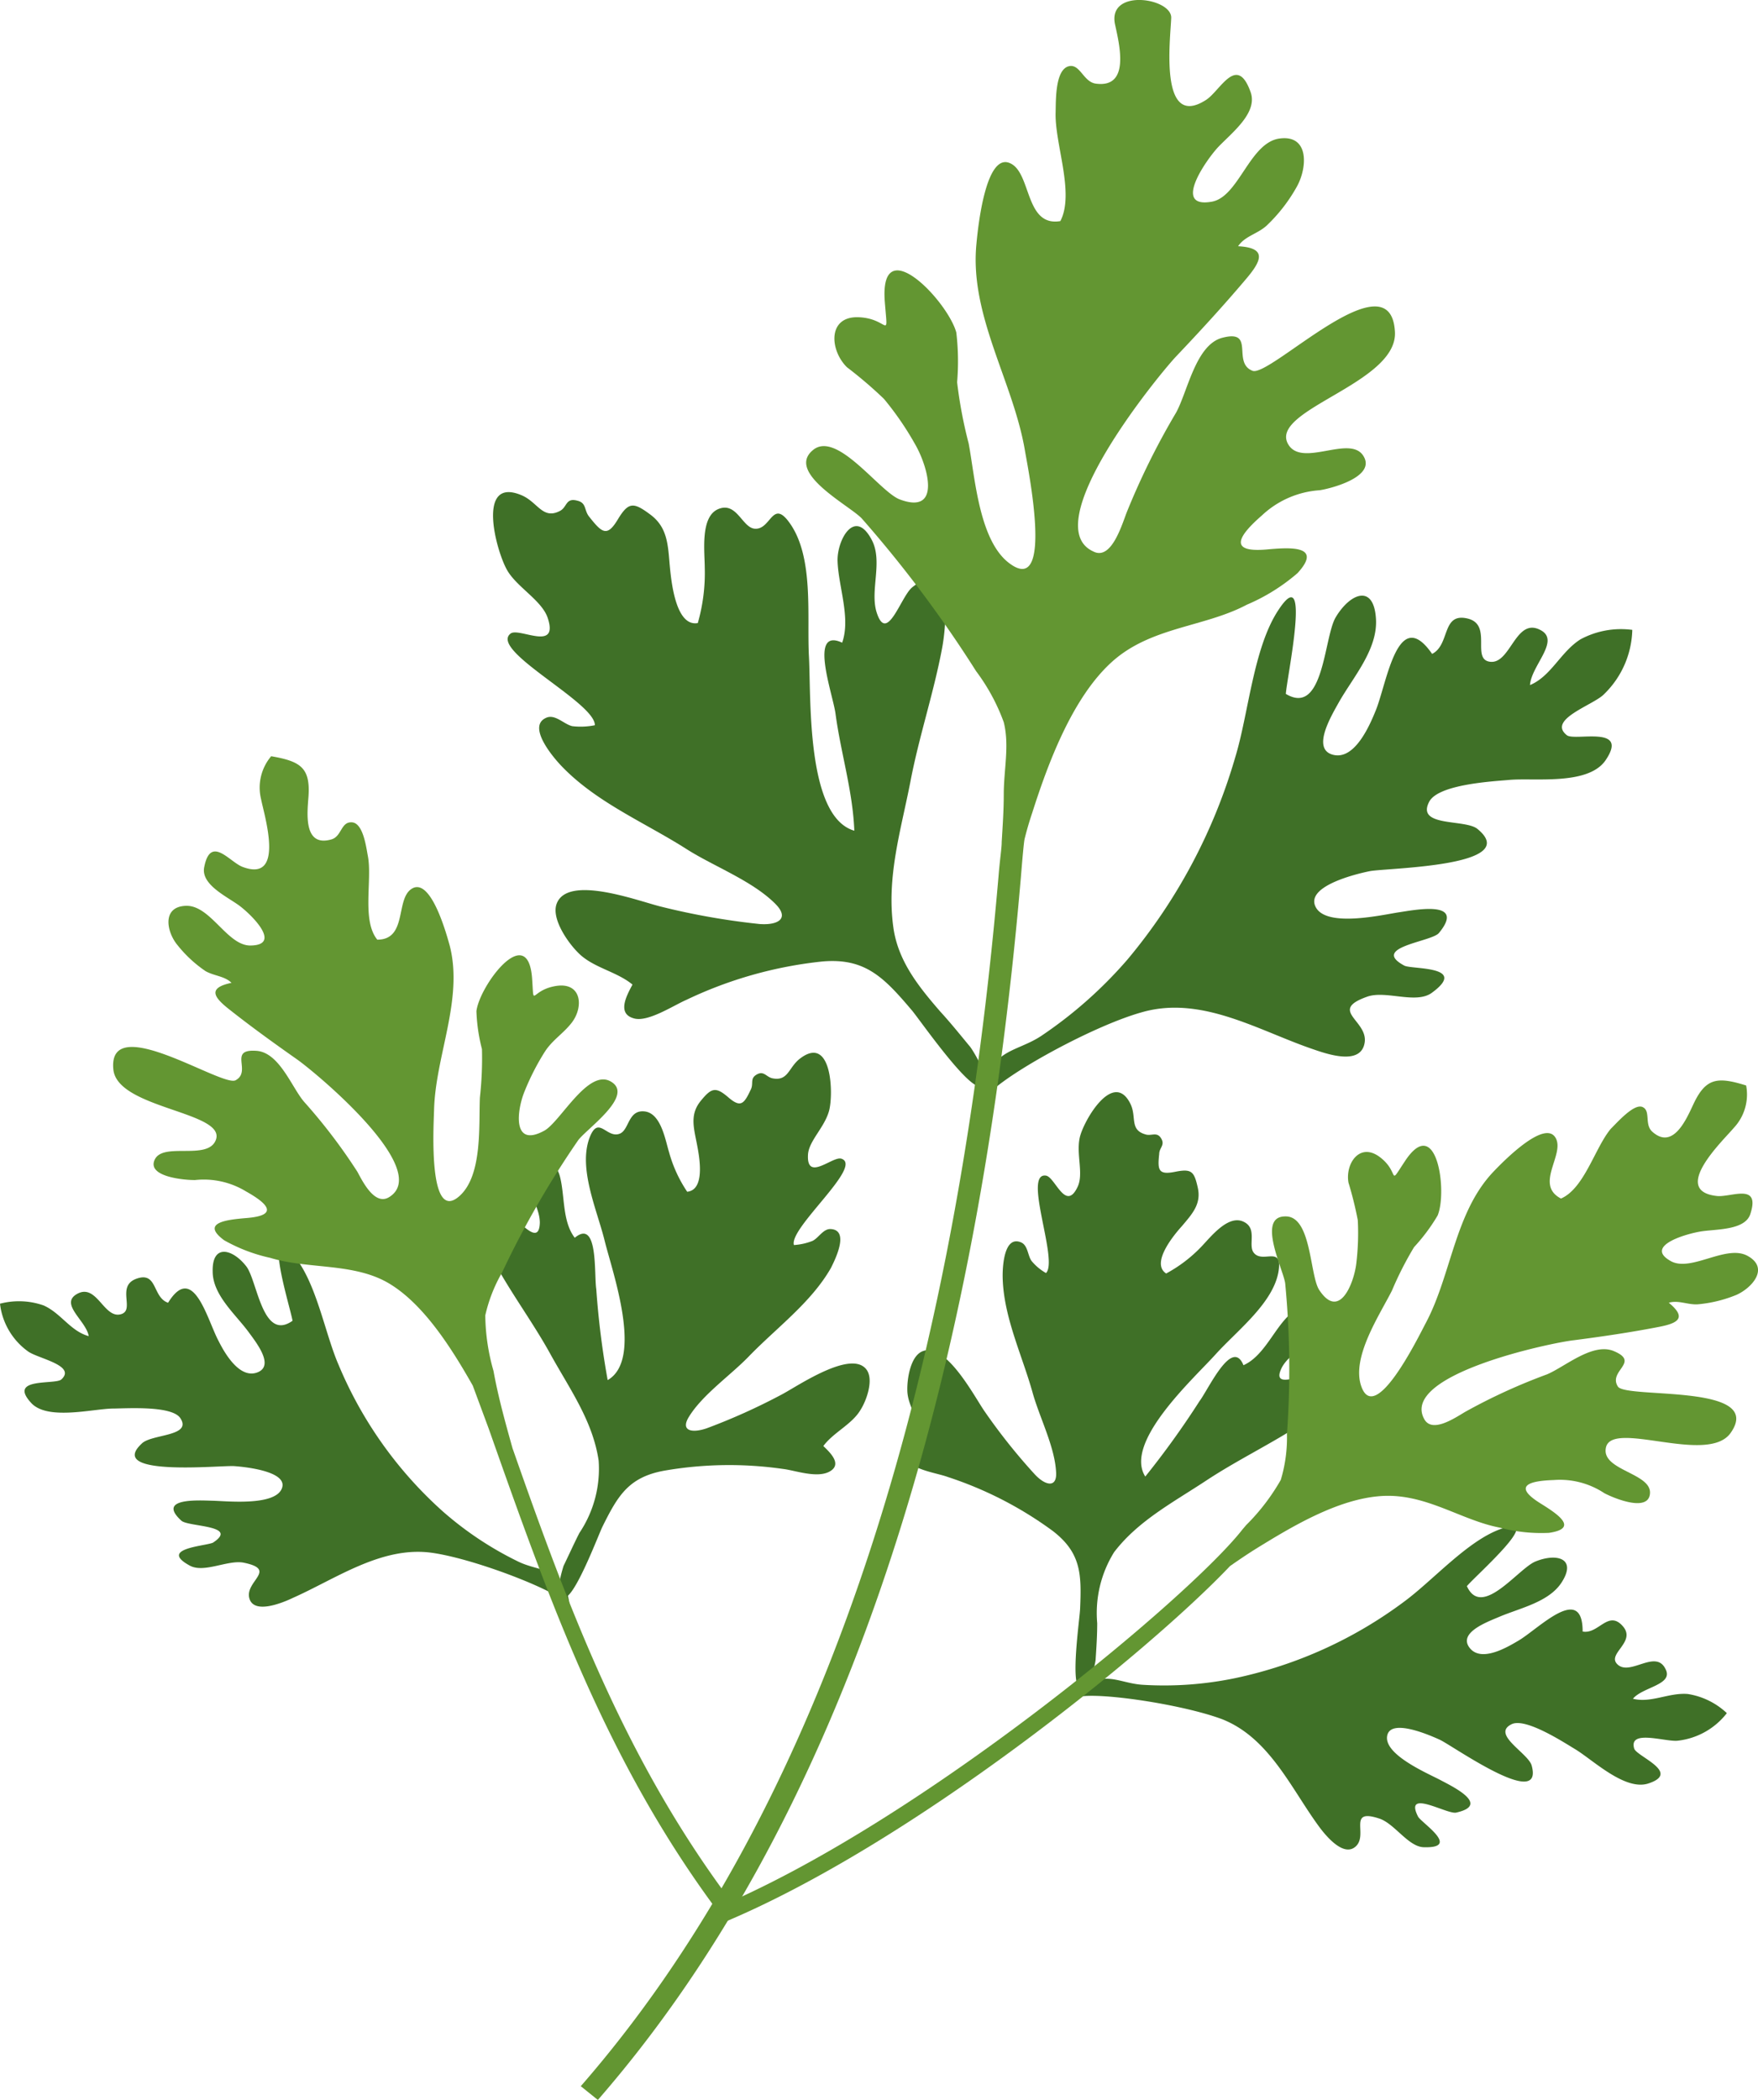<svg xmlns="http://www.w3.org/2000/svg" viewBox="0 0 111.18 132.78"><defs><style>.cls-1{fill:#3f7027;}.cls-2{fill:#639632;}</style></defs><title>perejil</title><g id="Capa_2" data-name="Capa 2"><g id="Ediicion"><path class="cls-1" d="M88.8,101.28c1.82-1.34,4-3.84,6.1-4.59,3-1.06-1.64,3-2.13,3.61.94,2.09,3.26-1.13,4.34-1.56,1.32-.54,2.63-.21,1.66,1.31-.81,1.27-2.65,1.63-4,2.21-.78.33-2.57,1-1.82,1.95s2.45-.09,3.14-.5c1.3-.8,4-3.58,4-.54,1,.19,1.61-1.38,2.53-.35s-1.1,1.78-.29,2.46,2.39-1,3,.26c.53,1-1.44,1.13-2.06,1.88,1.15.29,2.27-.4,3.47-.3a4.65,4.65,0,0,1,2.47,1.21,4.57,4.57,0,0,1-3.08,1.74c-.75.11-3.15-.75-2.78.5.15.5,3,1.52.89,2.21-1.49.48-3.53-1.52-4.64-2.18-.7-.42-3.12-2-4-1.57-1.3.63,1,1.8,1.26,2.59.83,2.93-5-1.24-5.81-1.61s-3.2-1.37-3.33-.19,2.62,2.34,3.37,2.74,3.21,1.57,1,2.06c-.57.13-3.32-1.55-2.41.25.19.38,2.73,2,.39,1.94-1,0-1.87-1.51-2.86-1.82-2-.65-.68,1-1.45,1.75s-1.93-.66-2.41-1.33c-1.72-2.37-3.11-5.54-6.07-6.7-2.68-1-8.56-1.83-9.3-1.32,1.58-2.06,2.65-.94,4.32-.85a22.09,22.09,0,0,0,5.85-.43A27.28,27.28,0,0,0,88.8,101.28Z"/><path class="cls-1" d="M70.46,98.15c1.53-2,3.76-3.16,5.86-4.55,1.93-1.27,4.05-2.29,6-3.56.92-.61,3.78-2.9,1-3.18-.76-.08-3,1.13-2.26-.37.51-1,2.08-1.57,2.39-2.75.47-1.71-1.38-1.17-2.09-.41-.88.93-1.51,2.46-2.72,3-.72-1.77-2.2,1.5-2.78,2.27a54.74,54.74,0,0,1-3.43,4.77c-1.38-2.18,3.07-6.2,4.44-7.72s3.72-3.29,4-5.34c.21-1.53-1-.42-1.56-1.07-.43-.48.27-1.58-.7-2s-2.06,1-2.63,1.59a8.9,8.9,0,0,1-2.23,1.7c-1-.66.52-2.47,1-3,.66-.78,1.23-1.4,1-2.43s-.39-1.21-1.44-1-1.11-.11-1-1.12c0-.41.39-.56.12-1s-.62-.12-1-.25c-1-.29-.54-1.09-.93-1.91-1.08-2.23-3,1.08-3.22,2.14s.26,2.27-.13,3.09c-.76,1.61-1.42-.62-2-.71-1.49-.22.81,5.38,0,6.16a3.27,3.27,0,0,1-.9-.75c-.26-.33-.23-1-.68-1.19-1.08-.45-1.17,1.56-1.16,2.2.05,2.5,1.22,4.9,1.89,7.29.43,1.56,1.41,3.43,1.49,5.05.06,1-.67.85-1.33.15a37.38,37.38,0,0,1-3.19-4c-.65-.93-2.5-4.51-4-3.77-.7.36-.9,1.71-.89,2.4,0,1.06.83,2,1,3.09-.62.19-1.62.49-1.14,1.24s2,.93,2.68,1.18a23.62,23.62,0,0,1,6.66,3.42c1.79,1.38,1.82,2.73,1.73,4.87,0,.51-.66,4.91,0,5.07l.06,0c.53.21.91-1.58.92-1.81.05-.77.1-1.52.1-2.3A7.29,7.29,0,0,1,70.46,98.15Z"/><path class="cls-2" d="M110.53,79.42c-1.34-.75-3.53,1-4.82.35-1.87-1,1.11-1.81,2-1.92,1-.13,2.72-.09,3-1.13.61-1.94-1.24-1-2.12-1.09-3-.32.43-3.55,1.06-4.31a3.08,3.08,0,0,0,.78-2.68c-1.8-.56-2.54-.49-3.32,1.15-.43.91-1.29,3-2.64,1.75-.48-.47-.06-1.31-.6-1.54s-1.61,1-2,1.38c-1,1.19-1.67,3.77-3.15,4.41-1.68-.87.22-2.74-.32-3.8-.65-1.28-3.31,1.43-3.92,2.07-2.48,2.57-2.68,6.54-4.31,9.6-.47.89-3.21,6.5-4.08,4-.64-1.83,1.16-4.5,1.94-6.05a21.53,21.53,0,0,1,1.4-2.75,11.65,11.65,0,0,0,1.49-2c.63-1.53-.06-6.49-2.07-3.43-1.1,1.66-.29.73-1.57-.25s-2.21.39-2,1.6a23,23,0,0,1,.59,2.38,16.13,16.13,0,0,1-.1,2.78c-.16,1.23-1.07,3.56-2.34,1.63-.61-.94-.48-4.7-2.15-4.65-1.84,0-.08,3.44,0,4.25a57.05,57.05,0,0,1,.11,9.51A9.27,9.27,0,0,1,81,93.58a13.27,13.27,0,0,1-2.19,2.86l-.23.27h0c-3.3,4.24-20.48,18.63-33.44,24l.42.94c12-4.95,27.1-17.21,32.23-22.62.53-.37,1.06-.73,1.6-1.07,2.24-1.38,5.21-3.19,8-3.36s5,1.53,7.46,2a10.24,10.24,0,0,0,3.11.33c2-.29.41-1.27-.58-1.89-1.71-1.08-.69-1.4.89-1.45a5.08,5.08,0,0,1,3.19.83c.54.29,2.82,1.26,2.89,0s-3-1.44-2.8-2.81c.24-1.93,6.44,1.08,7.9-1,2.21-3.14-6.61-2.14-7.13-2.93-.64-1,1.43-1.53-.25-2.24-1.34-.57-3.11,1-4.24,1.47a36.64,36.64,0,0,0-5.17,2.37c-.69.41-2.08,1.35-2.58.47-1.59-2.82,8-4.84,9.45-5,1.78-.23,3.55-.49,5.31-.83,1.23-.23,1.9-.55.7-1.54.6-.18,1.18.13,1.81.1a8.35,8.35,0,0,0,2.47-.6C110.78,81.45,111.93,80.2,110.53,79.42Z"/><path class="cls-1" d="M21.41,86.3c-.87-2-1.4-5.23-2.85-6.93-2-2.34-.17,3.4-.06,4.15-1.91,1.35-2.22-2.55-2.93-3.45-.85-1.09-2.16-1.45-2.12.33,0,1.49,1.43,2.69,2.27,3.83.49.67,1.67,2.15.54,2.56s-2.07-1.26-2.44-2c-.71-1.32-1.59-5-3.19-2.41-1-.34-.66-2-2-1.52s0,2.06-1.05,2.26-1.5-2.06-2.77-1.26c-1,.64.65,1.68.8,2.63-1.15-.31-1.75-1.45-2.85-1.94A4.71,4.71,0,0,0,0,82.44a4.32,4.32,0,0,0,1.75,3c.59.46,3.11.89,2.13,1.79-.39.35-3.39-.15-1.93,1.46,1,1.15,3.85.41,5.16.38.82,0,3.74-.21,4.29.6.79,1.18-1.84,1-2.44,1.62-2.27,2.12,5,1.36,5.85,1.42s3.49.37,3,1.45-3.49.76-4.34.74-3.61-.21-2,1.26c.43.4,3.69.28,2,1.39C13,97.77,10,97.91,12,99c.91.5,2.42-.39,3.43-.18,2.12.44.09,1.15.33,2.21s2,.38,2.79,0c2.72-1.21,5.6-3.28,8.76-2.84,2.85.4,8.35,2.57,8.72,3.37-.29-2.55-1.8-2.09-3.29-2.83A21.36,21.36,0,0,1,28,95.57,25.72,25.72,0,0,1,21.41,86.3Z"/><path class="cls-1" d="M37.86,92.36c-.37-2.48-1.79-4.47-3-6.64-1.09-2-2.47-3.84-3.55-5.82-.52-1-1.94-4.25.64-3.27.72.28,2.14,2.35,2.19.69,0-1.14-1.08-2.32-.79-3.51.42-1.72,1.8-.42,2.06.58.32,1.22.14,2.85.94,3.88,1.5-1.24,1.21,2.31,1.36,3.25a53.13,53.13,0,0,0,.72,5.75c2.28-1.31.29-6.86-.19-8.81s-1.69-4.58-.95-6.53c.56-1.44,1.07.08,1.9-.24.61-.23.52-1.52,1.57-1.41s1.32,1.83,1.55,2.57a8.52,8.52,0,0,0,1.15,2.51c1.22-.13.73-2.42.59-3.14-.2-1-.4-1.79.27-2.61s.94-.91,1.74-.22,1,.41,1.44-.53c.16-.38-.08-.67.37-.92s.6.18,1,.25c1,.19,1-.72,1.75-1.27,2-1.5,2.1,2.28,1.81,3.33S51.16,72.14,51.1,73c-.11,1.77,1.56.09,2.11.27,1.42.46-3.33,4.39-3,5.46a3.83,3.83,0,0,0,1.17-.26c.39-.18.69-.79,1.17-.75,1.18.08.28,1.9,0,2.46-1.25,2.19-3.45,3.79-5.2,5.6-1.15,1.19-2.92,2.41-3.78,3.81-.55.89.18,1.05,1.12.73a39.13,39.13,0,0,0,4.77-2.15c1-.53,4.4-2.87,5.35-1.55.45.63,0,1.92-.38,2.52-.54.93-1.72,1.43-2.36,2.3.46.44,1.2,1.16.4,1.61s-2.22-.08-2.94-.16A23.91,23.91,0,0,0,42,93c-2.25.41-2.93,1.59-3.89,3.52-.24.47-1.8,4.65-2.46,4.5h-.07c-.57,0,0-1.8.06-2,.34-.7.65-1.39,1-2.08A7.28,7.28,0,0,0,37.86,92.36Z"/><path class="cls-2" d="M32.41,91.57c-.45-1.61-.9-3.22-1.2-4.88a13.2,13.2,0,0,1-.52-3.51,9.67,9.67,0,0,1,1.06-2.71,59.19,59.19,0,0,1,4.79-8.33c.45-.69,3.67-2.87,2.07-3.76-1.44-.8-3.18,2.57-4.19,3.12-2.07,1.13-1.72-1.35-1.24-2.5a15.52,15.52,0,0,1,1.28-2.5c.48-.74,1.16-1.14,1.69-1.82.78-1,.64-2.6-1-2.33s-1.36,1.47-1.5-.49c-.27-3.61-3.32.45-3.52,2.08a11,11,0,0,0,.35,2.4,22.38,22.38,0,0,1-.13,3.06c-.08,1.72.18,4.9-1.28,6.22-2,1.81-1.65-4.38-1.62-5.38.07-3.43,1.86-7,1-10.41-.23-.84-1.23-4.44-2.44-3.61-1,.68-.25,3.2-2.15,3.2-1-1.23-.3-3.81-.6-5.31-.1-.53-.29-2.06-1-2.11s-.64.89-1.3,1.08c-1.81.52-1.52-1.74-1.45-2.73.12-1.8-.5-2.21-2.36-2.53a3.07,3.07,0,0,0-.64,2.71c.19,1,1.57,5.34-1.19,4.28-.82-.33-2-2-2.4,0-.24,1.07,1.27,1.8,2.12,2.39.7.48,2.91,2.57.79,2.59-1.47,0-2.52-2.56-4.07-2.51s-1.22,1.67-.53,2.49A8,8,0,0,0,13,61.41c.55.31,1.21.31,1.64.74-1.54.32-1.11.92-.14,1.68,1.39,1.1,2.82,2.13,4.27,3.15,1.16.81,8.63,7,5.84,8.72-.89.55-1.64-.91-2-1.59a35.14,35.14,0,0,0-3.38-4.44c-.78-.91-1.56-3.11-3-3.22-1.84-.14-.28,1.29-1.33,1.86-.85.46-8.12-4.44-7.73-.67.27,2.49,7.22,2.66,6.47,4.47-.53,1.28-3.31.1-3.85,1.21s1.93,1.31,2.55,1.3a5.13,5.13,0,0,1,3.22.72c1.36.76,2.1,1.51.06,1.68-1.17.1-3,.26-1.44,1.41a10.44,10.44,0,0,0,2.91,1.11c2.43.74,5.32.29,7.55,1.64s4,4.22,5.26,6.44l1,2.7c3.85,10.91,7.48,21.21,14.7,30.81l.86-.6C39.63,111.52,36,101.82,32.41,91.57Z"/><path class="cls-1" d="M78.13,47.85c.83-2.73,1.14-6.88,2.71-9.26,2.15-3.29.53,4.32.48,5.29,2.41,1.44,2.4-3.58,3.15-4.84.9-1.52,2.42-2.16,2.55.11.11,1.92-1.43,3.65-2.33,5.23-.52.93-1.76,3-.38,3.35s2.33-1.9,2.71-2.84c.71-1.79,1.39-6.66,3.55-3.54,1.15-.58.59-2.62,2.23-2.24s.19,2.63,1.47,2.74,1.59-2.86,3.17-2c1.25.67-.6,2.24-.68,3.47,1.33-.55,1.94-2.1,3.19-2.89a5.41,5.41,0,0,1,3.28-.6,5.86,5.86,0,0,1-1.79,4.07c-.65.68-3.61,1.59-2.35,2.59.49.4,4-.68,2.44,1.6-1.12,1.6-4.55,1.08-6.1,1.23-1,.09-4.49.27-5.05,1.39-.83,1.61,2.29,1.07,3.06,1.71,2.91,2.39-5.78,2.46-6.82,2.67s-4.11,1-3.4,2.29,4.24.46,5.25.31S92.74,56.89,91,59c-.47.56-4.36.89-2.19,2.06.46.25,4.07,0,1.77,1.7-1,.77-2.91-.15-4.1.26-2.48.87,0,1.49-.17,2.87-.2,1.53-2.37.77-3.32.44C79.6,65.17,76,62.94,72.25,64c-3.35.92-9.68,4.49-10,5.57.09-3.29,1.94-2.94,3.64-4.09a27.42,27.42,0,0,0,5.41-4.8A35.17,35.17,0,0,0,78.13,47.85Z"/><path class="cls-1" d="M56.5,58.66c-.45-3.2.48-6.16,1.08-9.25.54-2.83,1.47-5.59,2-8.42.26-1.36.72-5.93-1.89-3.85-.72.58-1.6,3.63-2.25,1.58-.44-1.4.43-3.25-.33-4.62-1.08-2-2.19.08-2.14,1.4.06,1.62.84,3.59.29,5.14-2.15-1-.58,3.27-.42,4.49.33,2.47,1.09,4.88,1.19,7.4-3.06-.88-2.73-8.44-2.87-11s.33-6.25-1.2-8.43c-1.13-1.62-1.19.45-2.25.33-.78-.09-1.12-1.72-2.28-1.24s-.86,2.71-.86,3.72a11.46,11.46,0,0,1-.44,3.49c-1.43.25-1.69-2.76-1.78-3.71-.11-1.3-.16-2.36-1.22-3.15s-1.38-.82-2.06.31-1,.85-1.82-.19c-.32-.41-.15-.86-.74-1-.75-.2-.63.41-1.1.65-1.1.57-1.4-.57-2.44-1-2.86-1.19-1.6,3.52-.9,4.74.6,1.06,2.18,1.91,2.56,3,.74,2.18-1.75.64-2.32,1-1.46,1.05,5.34,4.36,5.31,5.81a4.55,4.55,0,0,1-1.42.06c-.5-.1-1.06-.75-1.61-.55-1.31.5.35,2.47.9,3.05,2.21,2.32,5.27,3.58,7.91,5.26,1.72,1.1,4.16,2,5.63,3.47.94.94.16,1.37-1,1.28a45.07,45.07,0,0,1-6.19-1.09c-1.36-.32-6-2.11-6.65-.15-.3.93.7,2.37,1.32,3,.93,1,2.45,1.21,3.49,2.07-.38.71-1,1.85.1,2.14.88.25,2.51-.83,3.3-1.17A26.22,26.22,0,0,1,52,60.8c2.71-.24,3.9,1,5.67,3.09.44.51,3.68,5.19,4.38,4.78l.07,0c.64-.25-.58-2.25-.77-2.48-.63-.76-1.23-1.51-1.9-2.24C58.11,62.4,56.8,60.79,56.5,58.66Z"/><path class="cls-2" d="M88.22,21c-.25-4.88-7.87,2.85-9,2.45-1.34-.51.21-2.65-1.92-2.09-1.68.44-2.19,3.4-2.92,4.73a46.24,46.24,0,0,0-3.14,6.35c-.35.94-1,3-2.1,2.43-3.61-1.65,4-11,5.22-12.31,1.51-1.59,3-3.21,4.42-4.89,1-1.17,1.39-2-.48-2.1.43-.64,1.21-.77,1.79-1.29A10.25,10.25,0,0,0,82,11.83c.68-1.19.83-3.33-1.08-3.07s-2.58,3.74-4.32,4c-2.49.42-.28-2.69.44-3.46.89-.93,2.52-2.17,2.05-3.48-.87-2.44-1.92-.07-2.82.5-3,1.93-2.24-3.93-2.2-5.19s-4-1.88-3.56.38c.27,1.26,1,4.07-1.2,3.78-.8-.1-1-1.28-1.72-1.1-.87.22-.81,2.2-.83,2.9-.07,2,1.22,5.11.3,6.89-2.23.38-1.83-3-3.14-3.64-1.57-.8-2.07,4-2.17,5.1-.44,4.52,2.34,8.71,3.07,13.06.22,1.27,1.8,9.08-.9,7.18-2-1.38-2.25-5.47-2.66-7.64a28.66,28.66,0,0,1-.73-3.87,15.67,15.67,0,0,0-.05-3.14c-.54-2-4.9-6.56-4.52-1.91.2,2.53.27,1-1.68.94s-1.81,2.08-.72,3.16a27.4,27.4,0,0,1,2.34,2,19.16,19.16,0,0,1,2,2.92c.78,1.37,1.66,4.44-1,3.44-1.29-.49-4-4.42-5.51-3.1-1.71,1.46,2.49,3.56,3.15,4.35a76.82,76.82,0,0,1,7.19,9.61,12.48,12.48,0,0,1,1.75,3.23c.37,1.48,0,3,0,4.57,0,1-.07,2-.13,3,0,.41-.11,1.05-.2,2.16-2.92,34-11.81,59.76-26.42,76.52l1.08.87c14.8-17,23.81-43,26.75-77.28.1-1.22.19-2.27.24-2.47h0c.14-.56.3-1.11.48-1.64,1-3.14,2.53-7.25,5-9.51s5.85-2.21,8.57-3.65a12.17,12.17,0,0,0,3.21-2c1.65-1.8-.57-1.62-2-1.49-2.43.2-1.7-.9-.25-2.16A5.9,5.9,0,0,1,83.46,31c.73-.11,3.62-.86,2.75-2.19s-3.89.79-4.75-.73C80.24,25.91,88.38,24.26,88.22,21Z"/></g></g></svg>